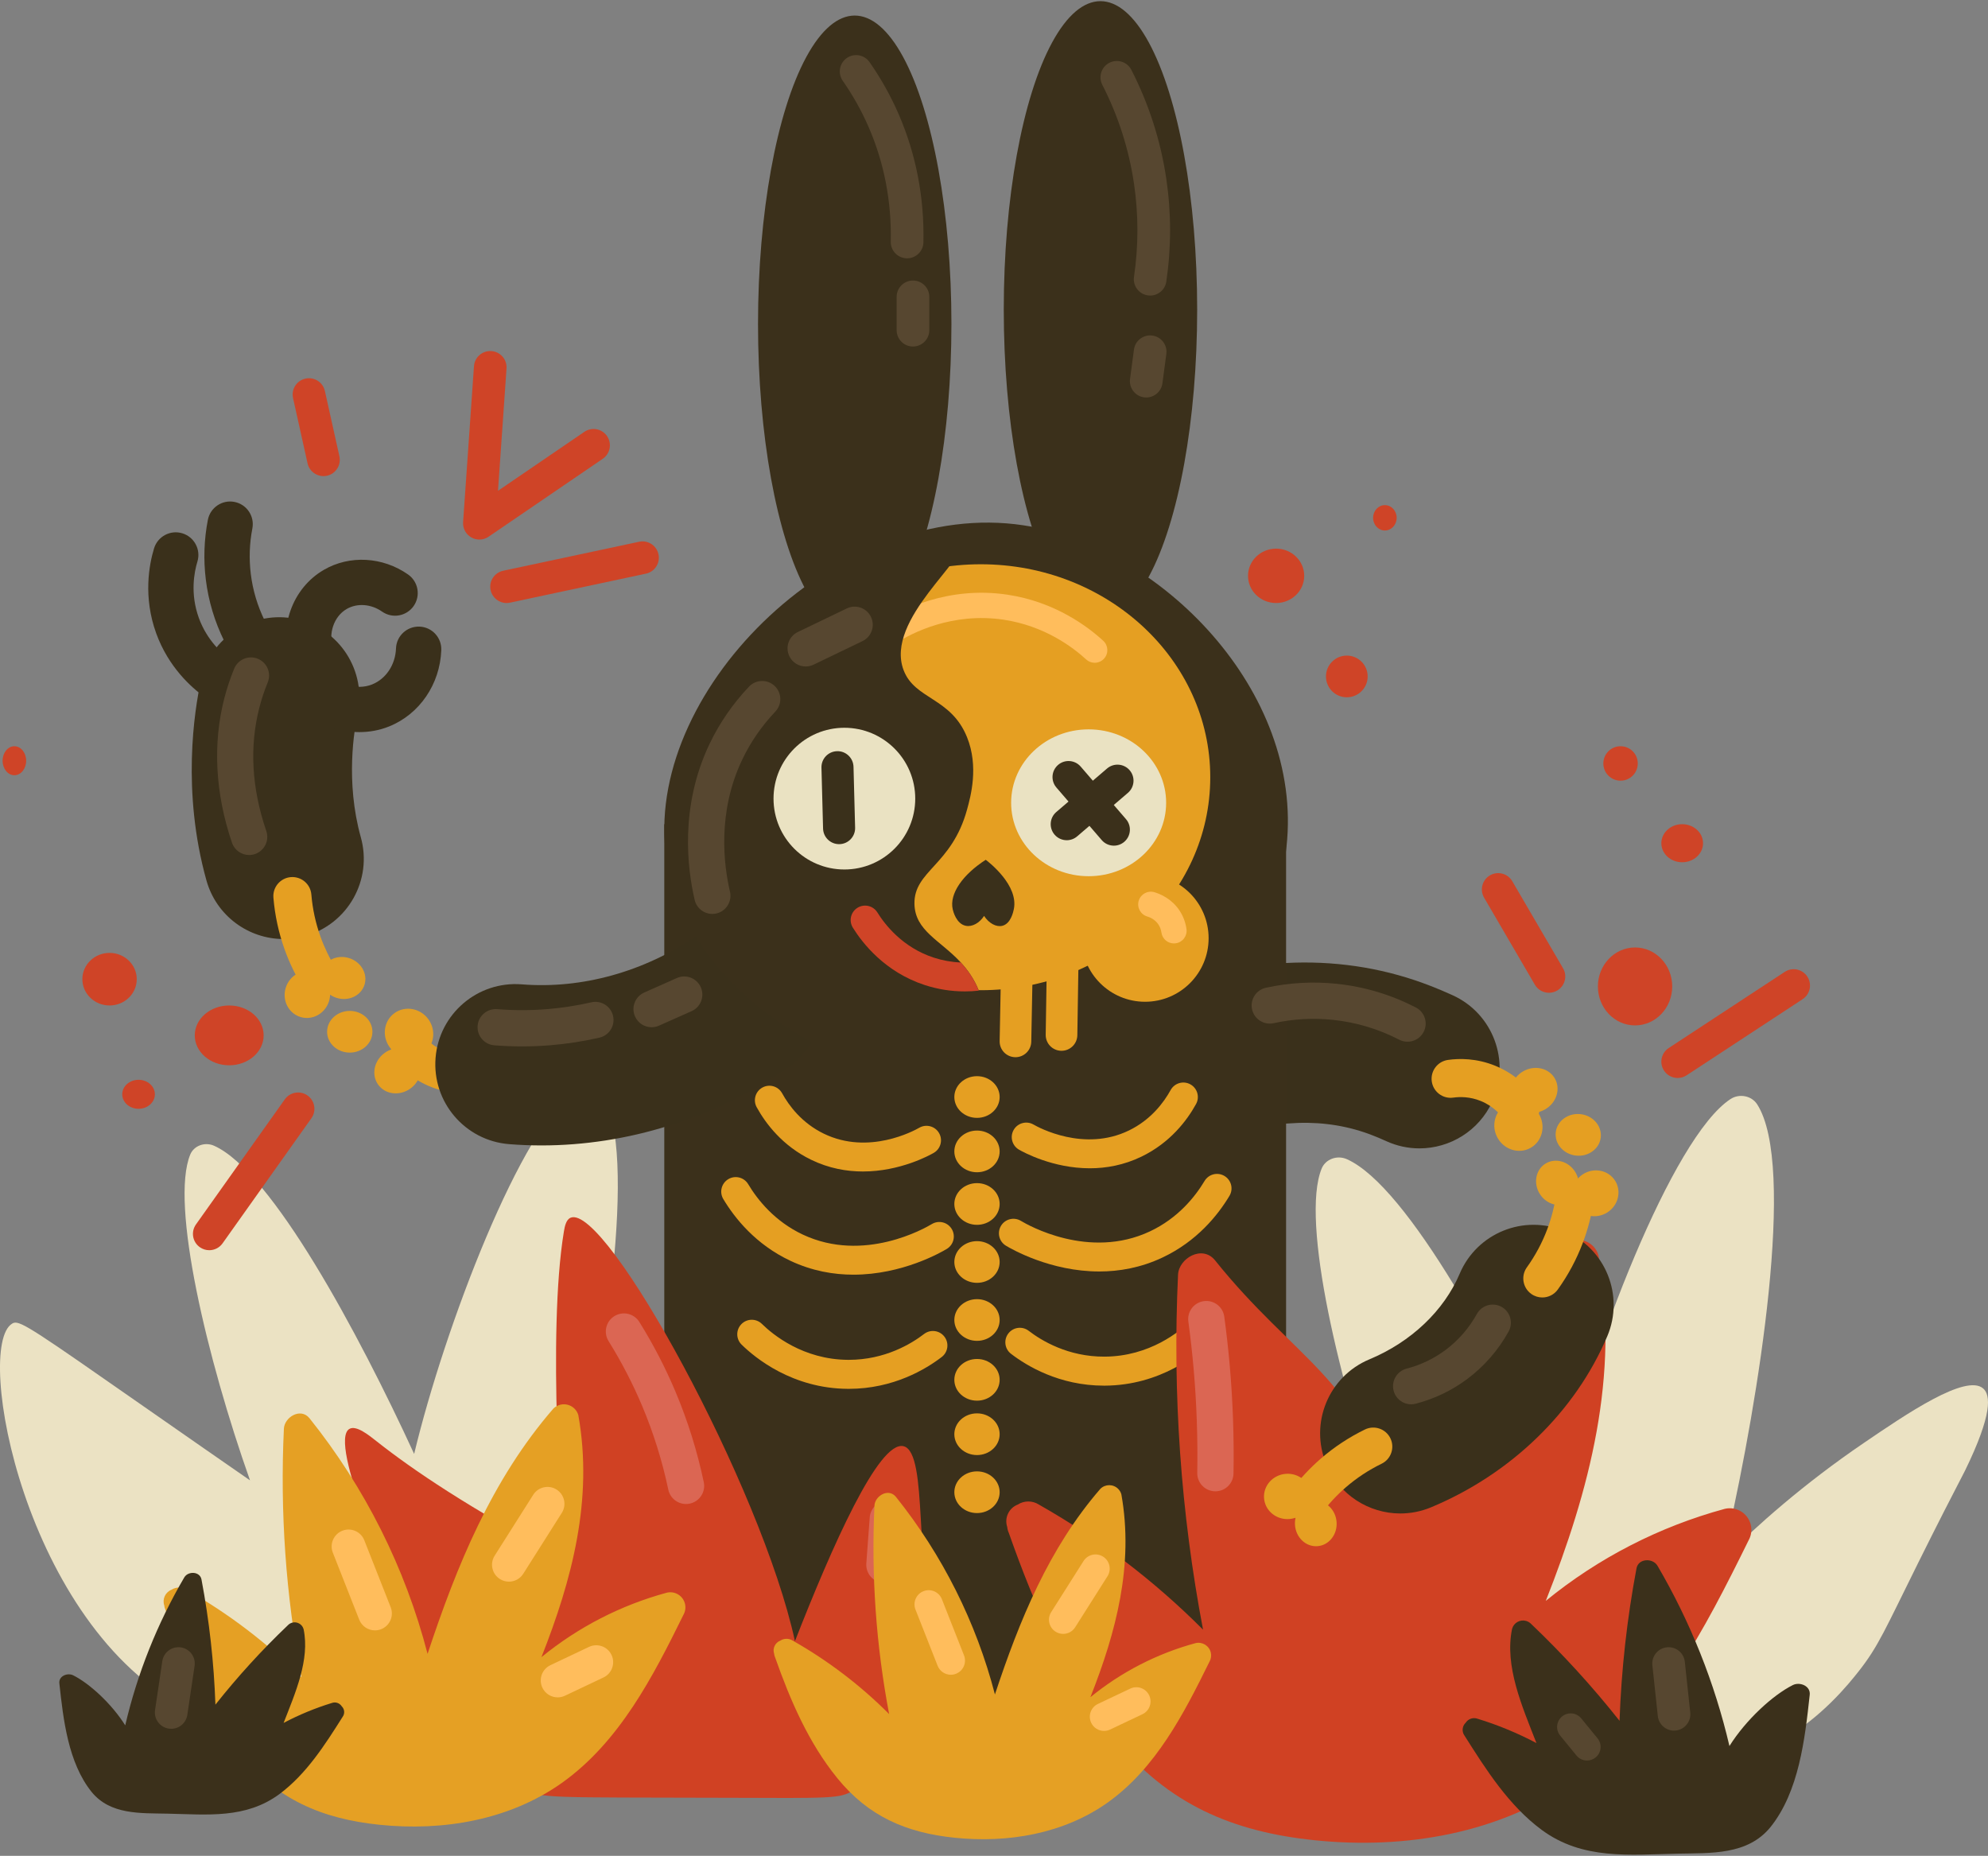 <?xml version="1.0" encoding="iso-8859-1"?>
<!-- Generator: Adobe Illustrator 23.0.6, SVG Export Plug-In . SVG Version: 6.00 Build 0)  -->
<svg version="1.1" id="&#x421;&#x43B;&#x43E;&#x439;_1"
	 xmlns="http://www.w3.org/2000/svg" xmlns:xlink="http://www.w3.org/1999/xlink" x="0px" y="0px" viewBox="0 0 856.973 800"
	 style="enable-background:new 0 0 856.973 800;" xml:space="preserve">
<rect x="0" y="0" width="856.973" height="800" fill="#808080" stroke="none"/>
<g>
	<path style="fill:#EBE2C3;" d="M351.614,587.357c-7.016-6.203-31.466,10.459-48.801,22.273
		c-24.383,16.617-43.472,33.552-57.722,47.746c0.82-3.329,1.633-6.781,2.442-10.364c12.405-54.974,28.001-150.558,11.939-175.482
		c-2.266-3.516-7.271-4.485-10.856-2.133c-23.733,15.564-56.915,102.399-70.089,157.354
		c-24.01-52.177-61.373-121.774-86.251-132.853c-3.982-1.773-8.707-0.009-10.27,3.8c-8.722,21.261,7.334,88.335,25.765,140.438
		c-12.577-8.703-27.508-19.091-45.318-31.513C16.344,574.46,9.044,569.326,5.939,570.243c-0.422,0.125-0.597,0.277-0.71,0.344
		c-16.462,9.8,5.192,130.342,75.675,166.187c6.356,3.232,3.125,0.699,124.774,5.453c17.961,0.702,40.736,1.644,63.535-11.344
		c16.617-9.467,27.535-23.079,31.647-28.297c8.037-10.196,10.739-16.989,24.225-44.156c7.715-15.542,14.33-28.426,19.114-37.632
		C355.46,597.715,354.606,590.002,351.614,587.357z"/>
	<path style="fill:#EBE2C3;" d="M854.923,598.554c-7.422-6.561-33.284,11.064-51.62,23.559
		c-25.792,17.576-45.983,35.49-61.056,50.504c0.867-3.521,1.728-7.172,2.583-10.962c13.121-58.15,29.619-159.255,12.629-185.619
		c-2.397-3.72-7.69-4.744-11.484-2.257c-25.104,16.463-60.203,108.314-74.137,166.443c-25.397-55.19-64.919-128.808-91.234-140.527
		c-4.212-1.876-9.21-0.01-10.863,4.019c-9.226,22.489,7.757,93.438,27.253,148.55c-13.303-9.206-29.097-20.193-47.935-33.334
		c-48.772-34.02-56.494-39.45-59.778-38.48c-0.447,0.132-0.632,0.293-0.751,0.364c-17.413,10.366,5.492,137.872,80.047,175.787
		c6.723,3.419,3.306,0.739,131.981,5.768c18.998,0.742,43.089,1.739,67.205-11.999c17.577-10.013,29.125-24.412,33.476-29.931
		c8.501-10.785,11.36-17.97,25.625-46.707c8.161-16.44,15.157-30.068,20.218-39.806
		C858.991,609.511,858.087,601.351,854.923,598.554z"/>
	<path style="fill:#3A301B;" d="M122.244,404.788c-15.116,0-28.996-9.998-33.259-25.271c-10.705-38.356-5.232-73.068-2.382-86.212
		c4.044-18.649,22.434-30.49,41.087-26.444c18.647,4.043,30.487,22.438,26.444,41.087c-1.372,6.33-5.328,28.86,1.408,52.992
		c5.13,18.379-5.611,37.437-23.99,42.566C128.445,404.374,125.318,404.788,122.244,404.788z"/>
	<path style="fill:#3A301B;" d="M611.878,495.035c-4.803,0-9.682-1.006-14.335-3.133c-4.467-2.04-7.899-3.268-9.548-3.819
		c-10.198-3.406-21.122-4.684-32.468-3.796c-19.026,1.5-35.65-12.729-37.138-31.752c-1.487-19.023,12.729-35.651,31.752-37.138
		c20.621-1.614,40.721,0.792,59.744,7.145c3.603,1.203,9.366,3.309,16.37,6.508c17.356,7.928,24.998,28.426,17.07,45.782
		C637.522,487.534,624.986,495.034,611.878,495.035z"/>
	<path style="fill:#E59F22;" d="M137.881,430.091c-2.733,0-5.405-1.365-6.962-3.852c-3.353-5.354-6.129-11.079-8.25-17.016
		c-2.561-7.166-4.179-14.656-4.809-22.264c-0.374-4.516,2.983-8.481,7.499-8.856c4.538-0.358,8.481,2.984,8.856,7.5
		c0.513,6.186,1.829,12.275,3.91,18.098c1.723,4.824,3.979,9.477,6.704,13.828c2.405,3.841,1.241,8.904-2.599,11.309
		C140.874,429.686,139.368,430.091,137.881,430.091z"/>
	
		<ellipse transform="matrix(0.297 -0.955 0.955 0.297 -316.33 427.829)" style="fill:#E59F22;" cx="132.45" cy="428.79" rx="10.159" ry="9.768"/>
	
		<ellipse transform="matrix(0.297 -0.955 0.955 0.297 -298.79 437.451)" style="fill:#E59F22;" cx="147.756" cy="421.686" rx="8.987" ry="9.768"/>
	<path style="fill:#E59F22;" d="M200.272,471.316c-3.227,0-6.812-0.396-10.61-1.467c-9.322-2.626-15.484-8.008-19.012-12.06
		c-2.975-3.418-2.616-8.601,0.801-11.577c3.419-2.973,8.601-2.617,11.577,0.801c1.688,1.938,5.371,5.43,11.085,7.04
		c4.932,1.391,9.259,0.823,12.02,0.103c4.381-1.145,8.866,1.484,10.01,5.868c1.144,4.385-1.484,8.866-5.868,10.01
		C207.668,470.716,204.242,471.316,200.272,471.316z"/>
	
		<ellipse transform="matrix(0.808 -0.589 0.589 0.808 -228.537 189.438)" style="fill:#E59F22;" cx="176.4" cy="445.379" rx="10.3" ry="10.712"/>
	
		<ellipse transform="matrix(0.808 -0.589 0.589 0.808 -238.999 189.626)" style="fill:#E59F22;" cx="171.456" cy="461.526" rx="10.3" ry="9.476"/>
	<ellipse style="fill:#E59F22;" cx="150.771" cy="444.762" rx="9.768" ry="8.987"/>
	
		<ellipse transform="matrix(0.845 -0.535 0.535 0.845 -168.605 447.414)" style="fill:#E59F22;" cx="687.517" cy="514.563" rx="10.159" ry="9.768"/>
	
		<ellipse transform="matrix(0.845 -0.535 0.535 0.845 -168.716 438.02)" style="fill:#E59F22;" cx="671.256" cy="510.057" rx="8.987" ry="9.768"/>
	<path style="fill:#E59F22;" d="M655.376,486.468c-2.614,0-5.183-1.246-6.774-3.564c-1.453-2.119-4.713-6.011-10.203-8.266
		c-4.744-1.948-9.104-1.88-11.926-1.483c-4.491,0.641-8.639-2.489-9.273-6.976c-0.635-4.487,2.489-8.639,6.976-9.273
		c4.834-0.684,12.308-0.795,20.458,2.55c8.958,3.68,14.462,9.733,17.502,14.164c2.564,3.737,1.612,8.845-2.125,11.408
		C658.591,486.001,656.975,486.468,655.376,486.468z"/>
	
		<ellipse transform="matrix(0.87 -0.492 0.492 0.87 -154.062 385.547)" style="fill:#E59F22;" cx="654.999" cy="485.287" rx="10.3" ry="10.712"/>
	
		<ellipse transform="matrix(0.87 -0.492 0.492 0.87 -145.564 386.872)" style="fill:#E59F22;" cx="661.764" cy="469.815" rx="10.3" ry="9.476"/>
	
		<ellipse transform="matrix(0.115 -0.993 0.993 0.115 116.678 1108.619)" style="fill:#E59F22;" cx="680.388" cy="488.841" rx="8.987" ry="9.768"/>
	<rect x="286.355" y="355.285" style="fill:#3B301B;" width="268.042" height="392.295"/>
	<path style="fill:#3A301B;" d="M233.406,493.763c-4.656,0-9.311-0.184-13.952-0.555c-19.022-1.518-33.21-18.169-31.691-37.19
		c1.517-19.022,18.191-33.217,37.19-31.691c25.863,2.066,52.682-5.389,75.514-20.987c15.757-10.764,37.254-6.718,48.019,9.038
		c10.763,15.755,6.717,37.254-9.038,48.018C307.622,482.139,270.441,493.763,233.406,493.763z"/>
	<path style="fill:#E59F22;" d="M371.981,504.994c-7.001,0-14.643-1.327-22.314-5.05c-12.407-6.023-19.613-15.639-23.475-22.646
		c-1.667-3.023-0.566-6.826,2.458-8.492c3.021-1.665,6.825-0.567,8.492,2.458c2.987,5.419,8.531,12.843,17.985,17.431
		c19.379,9.409,38.963-1.302,41.132-2.554c2.99-1.725,6.815-0.702,8.539,2.289c1.727,2.991,0.702,6.814-2.289,8.539
		C400.594,498.077,387.962,504.994,371.981,504.994z"/>
	<path style="fill:#E59F22;" d="M367.901,549.479c-8.56,0-17.829-1.591-27.145-5.969c-14.974-7.035-24.016-18.366-28.964-26.632
		c-1.773-2.962-0.81-6.802,2.153-8.575c2.963-1.774,6.803-0.81,8.575,2.153c4.054,6.774,11.432,16.043,23.552,21.738
		c26.312,12.365,52.687-2.763,55.607-4.529c2.954-1.786,6.798-0.837,8.584,2.116c1.786,2.954,0.839,6.798-2.116,8.584
		C405.655,539.872,388.928,549.479,367.901,549.479z"/>
	<path style="fill:#E59F22;" d="M365.885,598.694c-0.132,0-0.263,0-0.396-0.001c-23.957-0.145-40.011-13.382-45.801-19.065
		c-2.464-2.419-2.501-6.377-0.082-8.841c2.42-2.463,6.378-2.5,8.841-0.082c4.703,4.617,17.735,15.368,37.119,15.484
		c0.106,0.001,0.213,0.001,0.319,0.001c15.617,0,27.026-6.969,32.456-11.144c2.738-2.103,6.663-1.591,8.767,1.147
		c2.104,2.737,1.591,6.663-1.147,8.767C399.268,590.105,385.196,598.694,365.885,598.694z"/>
	<path style="fill:#E59F22;" d="M469.798,503.613c-15.984,0-28.614-6.917-30.532-8.024c-2.991-1.726-4.015-5.549-2.289-8.54
		c1.726-2.991,5.55-4.014,8.54-2.289c2.168,1.251,21.754,11.961,41.132,2.554c9.457-4.591,15-12.013,17.984-17.431
		c1.667-3.025,5.47-4.125,8.492-2.46c3.024,1.666,4.125,5.468,2.46,8.492c-3.859,7.006-11.064,16.622-23.476,22.648
		C484.441,502.286,476.797,503.613,469.798,503.613z"/>
	<path style="fill:#E59F22;" d="M473.878,548.099c-21.029,0-37.755-9.605-40.249-11.112c-2.954-1.786-3.902-5.629-2.116-8.584
		c1.786-2.954,5.627-3.902,8.584-2.116c2.921,1.765,29.295,16.891,55.607,4.529c12.121-5.696,19.498-14.965,23.552-21.738
		c1.773-2.962,5.611-3.926,8.575-2.153c2.962,1.773,3.926,5.612,2.153,8.575c-4.947,8.265-13.988,19.595-28.963,26.632
		C491.709,546.507,482.436,548.099,473.878,548.099z"/>
	<path style="fill:#E59F22;" d="M475.895,597.315c-19.317,0-33.387-8.591-40.078-13.735c-2.738-2.105-3.25-6.03-1.146-8.766
		c2.105-2.738,6.029-3.25,8.766-1.146c5.466,4.202,16.983,11.243,32.775,11.142c19.383-0.117,32.415-10.868,37.118-15.485
		c2.463-2.419,6.421-2.382,8.841,0.082c2.419,2.464,2.382,6.422-0.082,8.841c-5.79,5.684-21.845,18.92-45.801,19.066
		C476.157,597.315,476.026,597.315,475.895,597.315z"/>
	<ellipse style="fill:#3B301B;" cx="368.448" cy="139.65" rx="41.687" ry="132.947"/>
	<ellipse style="fill:#3B301B;" cx="474.382" cy="133.447" rx="41.687" ry="132.947"/>
	<path style="fill:#574730;" d="M495.809,127.405c-0.342,0-0.689-0.025-1.037-0.076c-3.848-0.568-6.506-4.147-5.938-7.994
		c1.97-13.347,1.97-26.869,0-40.189c-2.197-14.861-6.796-29.194-13.666-42.602c-1.773-3.461-0.405-7.704,3.056-9.478
		c3.462-1.773,7.703-0.406,9.478,3.056c7.571,14.779,12.639,30.58,15.063,46.964c2.172,14.686,2.172,29.593,0,44.306
		C502.249,124.889,499.242,127.405,495.809,127.405z"/>
	<path style="fill:#574730;" d="M494.119,171.343c-0.31,0-0.624-0.02-0.939-0.062c-3.855-0.514-6.563-4.055-6.051-7.91l1.689-12.674
		c0.515-3.854,4.062-6.559,7.91-6.05c3.855,0.514,6.563,4.055,6.051,7.91l-1.689,12.674
		C500.619,168.77,497.595,171.343,494.119,171.343z"/>
	<path style="fill:#574730;" d="M391.028,111.35c-0.049,0-0.098-0.001-0.148-0.002c-3.888-0.08-6.975-3.297-6.895-7.185
		c0.36-17.397-2.856-34.029-9.557-49.434c-3.022-6.947-6.771-13.642-11.144-19.899c-2.228-3.187-1.45-7.578,1.738-9.805
		c3.188-2.229,7.578-1.451,9.806,1.738c4.91,7.024,9.12,14.543,12.516,22.349c7.516,17.28,11.124,35.9,10.722,55.342
		C397.986,108.292,394.849,111.35,391.028,111.35z"/>
	<path style="fill:#574730;" d="M393.559,149.373c-3.889,0-7.041-3.153-7.041-7.042v-14.364c0-3.889,3.153-7.042,7.041-7.042
		s7.041,3.153,7.041,7.042v14.364C400.601,146.22,397.448,149.373,393.559,149.373z"/>
	<path style="fill:#3B301B;" d="M554.585,364.889c-7.267,66.698-78.913,102.997-135.287,102.927c-2.344,0-4.665-0.063-6.947-0.195
		c-15.372-0.875-31.595-4.736-47.107-11.136c-39.292-16.2-73.966-48.654-78.404-89.853
		c-7.643-70.957,76.099-152.096,154.409-140.171C499.999,235.416,561.915,297.683,554.585,364.889z"/>
	<ellipse style="fill:#E59F22;" cx="422.79" cy="335.046" rx="98.922" ry="91.806"/>
	<circle style="fill:#E59F22;" cx="493.602" cy="404.433" r="27.399"/>
	<ellipse style="fill:#EAE2C2;" cx="357.317" cy="410.127" rx="26.332" ry="24.553"/>
	<path style="fill:#E59F22;" d="M457.594,452.968c3.716,0,6.757-2.983,6.816-6.711l0.712-45.547
		c0.059-3.765-2.946-6.865-6.711-6.924c-3.74-0.048-6.865,2.946-6.924,6.711l-0.712,45.546c-0.059,3.765,2.946,6.865,6.711,6.924
		C457.522,452.968,457.558,452.968,457.594,452.968z"/>
	<path style="fill:#E59F22;" d="M437.739,455.731c3.705,0,6.743-2.967,6.814-6.687l0.711-37.007
		c0.073-3.765-2.921-6.876-6.686-6.948c-0.045-0.001-0.089-0.001-0.134-0.001c-3.705,0-6.743,2.967-6.814,6.687l-0.711,37.007
		c-0.073,3.765,2.921,6.875,6.686,6.948C437.649,455.731,437.694,455.731,437.739,455.731z"/>
	<path style="fill:#EAE2C2;" d="M390.058,458.578c3.651,0,6.675-2.891,6.809-6.57l1.424-39.142c0.137-3.763-2.803-6.925-6.566-7.061
		c-3.779-0.142-6.924,2.803-7.061,6.566l-1.424,39.142c-0.137,3.763,2.803,6.925,6.566,7.062
		C389.89,458.576,389.974,458.578,390.058,458.578z"/>
	<path style="fill:#3A301B;" d="M410.692,391.979c0.176,0.779,1.534,6.335,5.693,7.117c2.734,0.514,5.824-1.195,7.828-4.27
		c2.067,3.18,5.215,4.892,7.828,4.27c3.671-0.873,4.743-5.981,4.982-7.117c2.161-10.296-10.615-20.225-12.098-21.35
		C415.054,376.985,409.169,385.236,410.692,391.979z"/>
	<ellipse style="fill:#EAE2C2;" cx="469.283" cy="346.057" rx="33.409" ry="31.65"/>
	<ellipse style="fill:#D04123;" cx="377.477" cy="346.057" rx="33.409" ry="31.65"/>
	<ellipse style="fill:#3A301B;" cx="376.831" cy="347.149" rx="21.947" ry="20.972"/>
	<path style="fill:#FFBD5C;" d="M471.894,285.702c1.471,0,2.939-0.592,4.014-1.76c2.04-2.216,1.898-5.667-0.319-7.707
		c-6.636-6.11-20.83-16.818-41.316-19.885c-25.838-3.869-46.05,6.724-53.539,11.459c-2.546,1.61-3.306,4.979-1.697,7.525
		c1.609,2.546,4.979,3.308,7.525,1.696c6.458-4.082,23.879-13.217,46.095-9.891c17.606,2.636,29.826,11.859,35.543,17.122
		C469.25,285.225,470.574,285.702,471.894,285.702z"/>
	<path style="fill:#FFFFFF;" d="M348.775,408.11c2.139,0,4.168-1.265,5.039-3.364c0.314-0.755,1.074-2.155,2.636-3.042
		c2.416-1.37,5.083-0.45,5.38-0.34c2.828,1.046,5.963-0.399,7.008-3.224s-0.4-5.963-3.225-7.008
		c-1.794-0.664-8.149-2.547-14.547,1.084c-4.395,2.493-6.477,6.299-7.327,8.345c-1.156,2.782,0.162,5.974,2.944,7.13
		C347.369,407.976,348.078,408.11,348.775,408.11z"/>
	<path style="fill:#FFBD5C;" d="M506.05,406.686c0.252,0,0.506-0.017,0.762-0.053c2.984-0.418,5.064-3.174,4.646-6.158
		c-0.404-2.887-1.41-5.561-2.988-7.948c-3.367-5.09-8.229-7.142-10.827-7.913c-2.884-0.858-5.923,0.791-6.78,3.679
		c-0.856,2.888,0.791,5.924,3.679,6.78c1.176,0.349,3.368,1.264,4.829,3.473c0.675,1.02,1.107,2.177,1.283,3.44
		C501.036,404.714,503.372,406.686,506.05,406.686z"/>
	<path style="fill:#3B301B;" d="M419.297,467.816c-2.344,0-4.665-0.063-6.947-0.195c-15.372-0.875-31.595-4.736-47.107-11.136
		c-0.234-1.688-0.719-3.384-1.524-5.08c-6.134-12.965-22.506-8.088-38.292-21.1c-19.998-16.481-20.685-46.513-21.1-64.862
		c-0.313-13.707,1.281-40.519,17.192-67.987c29.055-50.162,87.008-69.996,92.213-63.299c4.626,5.955-32.517,32.775-24.225,54.703
		c4.822,12.746,20.404,11.714,27.351,28.914c5.111,12.66,1.602,25.437,0,31.259c-6.604,24.03-22.959,26.335-22.662,40.636
		c0.242,11.613,11.136,15.637,19.974,25.226c2.993,3.243,5.752,7.119,7.776,12.144c0.422,1.039,0.813,2.126,1.165,3.266
		C426.869,442.449,425.338,456.484,419.297,467.816z"/>
	<circle style="fill:#EAE2C2;" cx="363.99" cy="344.266" r="30.545"/>
	<path style="fill:#3A301B;" d="M361.706,363.892c-3.732,0-6.806-2.975-6.904-6.728l-0.691-26.258
		c-0.1-3.815,2.911-6.989,6.725-7.089c3.803-0.123,6.99,2.91,7.09,6.726l0.691,26.258c0.1,3.815-2.911,6.989-6.725,7.089
		C361.83,363.891,361.768,363.892,361.706,363.892z"/>
	<path style="fill:#CF4427;" d="M421.946,427.039c-2.031,0.227-4.048,0.328-6.056,0.328c-5.892,0-11.675-0.922-17.262-2.743
		c-17.059-5.58-26.734-17.896-30.993-24.741c-1.805-2.923-0.914-6.752,2.009-8.565c2.914-1.813,6.752-0.914,8.565,2
		c3.353,5.408,10.979,15.129,24.288,19.482c3.782,1.235,7.689,1.938,11.675,2.094C417.164,418.138,419.922,422.014,421.946,427.039z
		"/>
	<ellipse style="fill:#E59F22;" cx="421.157" cy="472.895" rx="9.768" ry="8.987"/>
	<ellipse style="fill:#E59F22;" cx="421.157" cy="496.339" rx="9.768" ry="8.987"/>
	<ellipse style="fill:#E59F22;" cx="421.157" cy="519.002" rx="9.768" ry="8.987"/>
	<ellipse style="fill:#E59F22;" cx="421.157" cy="544.008" rx="9.768" ry="8.987"/>
	<ellipse style="fill:#E59F22;" cx="421.157" cy="569.015" rx="9.768" ry="8.987"/>
	<ellipse style="fill:#E59F22;" cx="421.157" cy="594.804" rx="9.768" ry="8.987"/>
	<ellipse style="fill:#E59F22;" cx="421.157" cy="618.248" rx="9.768" ry="8.987"/>
	<ellipse style="fill:#E59F22;" cx="421.157" cy="643.254" rx="9.768" ry="8.987"/>
	<path style="fill:#3A301B;" d="M154.942,315.59c-7.319,0-14.044-2.213-18.84-4.994c-4.666-2.706-6.256-8.683-3.55-13.35
		c2.706-4.668,8.683-6.258,13.351-3.55c0.746,0.433,7.499,4.149,14.517,1.338c5.984-2.4,10.021-8.494,10.284-15.525
		c0.202-5.391,4.726-9.58,10.127-9.396c5.391,0.202,9.598,4.736,9.396,10.127c-0.552,14.734-9.398,27.658-22.537,32.926
		C163.414,314.881,159.082,315.59,154.942,315.59z"/>
	<path style="fill:#3A301B;" d="M134.359,292.77c-4.082,0-7.887-2.577-9.259-6.66c-5.217-15.53,0.886-32.551,14.511-40.47
		c11.099-6.45,25.348-5.662,36.3,2.007c4.419,3.095,5.492,9.186,2.398,13.605c-3.095,4.418-9.186,5.491-13.605,2.398
		c-4.738-3.319-10.734-3.758-15.276-1.119c-5.552,3.227-8.049,10.69-5.808,17.359c1.718,5.114-1.035,10.652-6.149,12.37
		C136.439,292.606,135.39,292.77,134.359,292.77z"/>
	<path style="fill:#3A301B;" d="M105.453,281.829c-3.594,0-7.053-1.992-8.759-5.431c-4.154-8.377-6.837-17.324-7.977-26.592
		c-1.053-8.565-0.755-17.214,0.885-25.706c1.024-5.297,6.154-8.761,11.444-7.739c5.297,1.023,8.762,6.146,7.739,11.443
		c-1.252,6.484-1.481,13.084-0.678,19.618c0.87,7.072,2.918,13.901,6.09,20.296c2.396,4.833,0.421,10.694-4.412,13.091
		C108.39,281.502,106.91,281.829,105.453,281.829z"/>
	<path style="fill:#3A301B;" d="M93.716,302.146c-1.973,0-3.966-0.596-5.691-1.835c-5.443-3.91-15.368-12.652-20.675-27.261
		c-5.725-15.764-3.05-29.731-0.946-36.653c1.569-5.162,7.023-8.076,12.188-6.505c5.162,1.569,8.074,7.025,6.505,12.187
		c-1.397,4.595-3.175,13.863,0.617,24.301c3.513,9.671,10.098,15.469,13.71,18.064c4.381,3.147,5.382,9.251,2.235,13.633
		C99.749,300.733,96.755,302.146,93.716,302.146z"/>
	<path style="fill:#D04123;" d="M434.184,658.232c-1.301-3.909,0.691-8.15,4.536-9.656c2.774-1.776,6.333-1.776,9.106,0
		c25.939,14.686,49.749,32.828,70.772,53.925c-9.58-50.406-13.197-101.758-10.778-153.004c0.341-7.106,10.398-12.942,15.889-6.278
		c34.205,42.723,62.501,51.287,76.232,104.208c17.94-54.197,35.779-66.513,73.74-110.306c3.635-3.573,9.487-3.533,13.071,0.091
		c1.092,1.104,1.887,2.464,2.311,3.955c9.243,51.885-3.888,101.254-22.716,148.924c22.642-18.491,48.943-32.012,77.184-39.679
		c5.007-1.169,10.017,1.93,11.189,6.921c0.533,2.267,0.191,4.651-0.957,6.68c-18.691,37.945-39.325,78.202-74.797,103.465
		c-32.367,22.951-73.227,29.819-112.177,25.807c-35.539-3.638-63.336-15.606-86.154-43.657
		c-21.214-26.045-34.687-57.427-45.771-88.844C434.497,659.976,434.266,659.114,434.184,658.232z"/>
	<g>
		<path style="fill:#3A301B;" d="M603.644,652.416c-13.525,0-26.364-7.99-31.899-21.251c-7.35-17.61,0.967-37.843,18.576-45.192
			c17.962-7.497,32.146-20.954,38.914-36.919c7.448-17.569,27.729-25.774,45.294-18.327c17.569,7.447,25.773,27.726,18.327,45.294
			c-13.758,32.455-41.429,59.326-75.919,73.72C612.588,651.556,608.079,652.416,603.644,652.416z"/>
		<path style="fill:#E59F22;" d="M664.852,559.303c-1.656,0-3.327-0.5-4.775-1.539c-3.683-2.641-4.527-7.767-1.885-11.449
			c3.615-5.042,6.559-10.531,8.748-16.317c1.812-4.792,3.109-9.797,3.853-14.878c0.657-4.483,4.818-7.587,9.308-6.929
			c4.483,0.657,7.586,4.824,6.929,9.308c-0.915,6.25-2.511,12.409-4.742,18.306c-2.694,7.121-6.315,13.874-10.763,20.074
			C669.925,558.113,667.407,559.303,664.852,559.303z"/>
		<path style="fill:#E59F22;" d="M563.074,655.724c-1.706,0-3.427-0.53-4.899-1.628c-3.633-2.709-4.381-7.851-1.672-11.484
			c3.778-5.064,8.109-9.724,12.874-13.851c5.755-4.984,12.151-9.205,19.011-12.546c4.076-1.983,8.985-0.29,10.97,3.785
			c1.983,4.074,0.29,8.986-3.785,10.97c-5.577,2.716-10.776,6.146-15.453,10.196c-3.871,3.353-7.391,7.14-10.461,11.257
			C568.047,654.583,565.576,655.724,563.074,655.724z"/>
		
			<ellipse transform="matrix(0.998 -0.069 0.069 0.998 -43.04 39.671)" style="fill:#E59F22;" cx="554.679" cy="644.964" rx="10.159" ry="9.768"/>
		
			<ellipse transform="matrix(0.998 -0.069 0.069 0.998 -43.815 40.535)" style="fill:#E59F22;" cx="566.843" cy="656.659" rx="8.987" ry="9.768"/>
	</g>
	<path style="fill:#D04123;" d="M225.066,771.079c8.595,4.351,11.883,3.639,87.707,3.895c46.128,0.155,49.114,0.433,55.211-3.2
		c34.619-20.628,30.85-84.721,28.929-117.391c-0.912-15.519-1.855-29.628-7.431-30.966c-10.645-2.553-30.823,43.191-46.804,84.042
		c-14.339-66.302-81.632-189.14-96.751-182.513c-1.873,0.821-2.471,3.628-2.85,5.926c-7.268,44.092-0.699,129.888,0.182,141.034
		c-41.024-21.782-65.473-38.395-80.998-50.673c-3.173-2.509-8.707-7.001-11.655-5.267c-9.431,5.547,19.171,69.012,21.222,73.524
		C193.331,736.8,204.083,760.456,225.066,771.079z"/>
	<path style="fill:#DB6653;" d="M295.724,648.336c-3.617,0-6.864-2.526-7.639-6.207c-2.598-12.344-6.392-24.486-11.277-36.087
		c-4.061-9.641-8.929-19.036-14.471-27.921c-2.284-3.662-1.167-8.482,2.495-10.766c3.663-2.284,8.481-1.168,10.766,2.495
		c5.979,9.587,11.232,19.722,15.613,30.126c5.272,12.518,9.366,25.618,12.168,38.935c0.889,4.224-1.814,8.367-6.038,9.256
		C296.8,648.28,296.258,648.336,295.724,648.336z"/>
	<path style="fill:#DB6653;" d="M381.25,682.333c-0.194,0-0.389-0.006-0.586-0.021c-4.304-0.319-7.535-4.066-7.216-8.371
		l1.468-19.813c0.319-4.304,4.07-7.538,8.371-7.216c4.304,0.319,7.535,4.066,7.216,8.371l-1.468,19.813
		C388.731,679.203,385.303,682.333,381.25,682.333z"/>
	<g>
		<path style="fill:#E5A024;" d="M70.804,692.031c-0.911-2.738,0.484-5.708,3.177-6.763c1.943-1.244,4.435-1.244,6.378,0
			c18.166,10.285,34.841,22.991,49.565,37.766c-6.709-35.301-9.243-71.265-7.548-107.155c0.239-4.977,7.166-9.215,11.012-4.548
			c23.956,29.921,41.309,64.544,50.926,101.607c12.564-37.957,27.637-75.056,54.223-105.726c2.546-2.503,6.644-2.474,9.154,0.064
			c0.765,0.773,1.321,1.726,1.618,2.77c6.473,36.337-2.723,70.913-15.908,104.298c15.857-12.95,34.277-22.42,54.055-27.789
			c3.507-0.819,7.015,1.351,7.836,4.847c0.373,1.588,0.134,3.258-0.67,4.678c-13.09,26.575-27.541,54.768-52.383,72.461
			c-22.668,16.073-51.285,20.883-78.563,18.074c-24.89-2.548-44.357-10.93-60.338-30.575c-14.857-18.24-24.293-40.219-32.056-62.221
			C71.023,693.253,70.862,692.649,70.804,692.031z"/>
		<path style="fill:#FFBD5C;" d="M161.635,702.812c-2.908,0-5.656-1.752-6.786-4.622l-11.377-28.88
			c-1.475-3.747,0.365-7.982,4.113-9.458c3.747-1.473,7.981,0.365,9.458,4.113l11.375,28.88c1.476,3.747-0.364,7.981-4.112,9.457
			C163.429,702.648,162.524,702.812,161.635,702.812z"/>
		<path style="fill:#FFBD5C;" d="M219.385,681.808c-1.334,0-2.684-0.366-3.894-1.133c-3.403-2.155-4.414-6.66-2.259-10.062
			l16.628-26.255c2.155-3.402,6.659-4.414,10.063-2.258c3.402,2.156,4.413,6.661,2.258,10.063l-16.628,26.253
			C224.165,680.608,221.801,681.808,219.385,681.808z"/>
		<path style="fill:#FFBD5C;" d="M240.4,731.692c-2.73,0-5.348-1.541-6.595-4.173c-1.724-3.64-0.171-7.989,3.469-9.712l16.628-7.877
			c3.639-1.722,7.988-0.171,9.712,3.469c1.724,3.64,0.171,7.989-3.469,9.712l-16.628,7.877
			C242.509,731.465,241.446,731.692,240.4,731.692z"/>
	</g>
	<g>
		<path style="fill:#E5A024;" d="M333.709,712.897c-0.764-2.295,0.406-4.786,2.664-5.671c1.629-1.043,3.719-1.043,5.348,0
			c15.232,8.624,29.215,19.278,41.56,31.667c-5.626-29.601-7.75-59.757-6.329-89.851c0.2-4.173,6.009-7.727,9.233-3.814
			c20.087,25.089,34.638,54.121,42.702,85.198c10.535-31.827,23.174-62.935,45.466-88.653c2.134-2.098,5.571-2.074,7.676,0.053
			c0.641,0.648,1.108,1.447,1.357,2.323c5.428,30.469-2.283,59.461-13.339,87.455c13.296-10.859,28.741-18.799,45.326-23.301
			c2.94-0.687,5.882,1.133,6.571,4.064c0.313,1.331,0.112,2.732-0.562,3.923c-10.976,22.283-23.094,45.924-43.924,60.759
			c-19.008,13.478-43.003,17.511-65.876,15.155c-20.87-2.136-37.194-9.165-50.594-25.637c-12.458-15.295-20.37-33.724-26.879-52.173
			C333.893,713.922,333.757,713.416,333.709,712.897z"/>
		<path style="fill:#FFBD5C;" d="M409.873,721.938c-2.439,0-4.743-1.468-5.691-3.875l-9.54-24.216
			c-1.239-3.142,0.306-6.693,3.448-7.93c3.145-1.243,6.693,0.305,7.93,3.448l9.54,24.216c1.239,3.142-0.306,6.693-3.448,7.93
			C411.376,721.801,410.618,721.938,409.873,721.938z"/>
		<path style="fill:#FFBD5C;" d="M458.297,704.325c-1.119,0-2.251-0.306-3.266-0.949c-2.853-1.807-3.702-5.584-1.895-8.438
			l13.944-22.015c1.807-2.854,5.584-3.7,8.438-1.893c2.853,1.807,3.701,5.585,1.893,8.438l-13.942,22.013
			C462.305,703.32,460.322,704.325,458.297,704.325z"/>
		<path style="fill:#FFBD5C;" d="M475.918,746.153c-2.29,0-4.486-1.291-5.531-3.499c-1.446-3.052-0.144-6.698,2.909-8.143
			l13.941-6.604c3.051-1.447,6.698-0.145,8.144,2.908c1.446,3.052,0.144,6.698-2.908,8.144l-13.943,6.604
			C477.686,745.964,476.795,746.153,475.918,746.153z"/>
	</g>
	<path style="fill:#3B301B;" d="M147.287,735.508c-0.909-1.4-2.672-1.982-4.239-1.399c-7.187,2.206-14.149,5.085-20.792,8.597
		c5.108-13.086,11.347-27.24,8.623-40.394c-0.568-2.132-2.761-3.401-4.9-2.835c-0.721,0.191-1.374,0.579-1.886,1.12
		c-11.199,10.671-21.635,22.109-31.233,34.232c-0.638-18.111-2.645-36.148-6.004-53.957c-0.674-3.548-5.783-3.701-7.419-0.89
		c-11.641,19.866-20.222,41.363-25.454,63.771c-5.814-9.272-15.368-18.029-22.411-21.559c-2.475-1.255-6.427,0.299-5.976,3.549
		c1.684,15.479,3.779,34.15,13.909,46.736c8.103,9.909,21.075,9.091,32.755,9.344c17.189,0.361,33.651,2.287,48.175-8.429
		c11.638-8.633,19.635-21.246,27.256-33.297C148.729,738.683,148.557,736.72,147.287,735.508z"/>
	<path style="fill:#3B301B;" d="M631.818,742.619c1.107-1.706,3.256-2.415,5.166-1.704c8.758,2.688,17.241,6.196,25.337,10.476
		c-6.224-15.946-13.827-33.194-10.507-49.222c0.692-2.597,3.365-4.144,5.97-3.454c0.879,0.233,1.675,0.705,2.299,1.365
		c13.646,13.003,26.364,26.941,38.059,41.713c0.778-22.069,3.223-44.048,7.316-65.75c0.821-4.323,7.046-4.51,9.041-1.085
		c14.186,24.208,24.641,50.403,31.017,77.708c7.084-11.298,18.727-21.97,27.309-26.271c3.016-1.53,7.832,0.364,7.283,4.325
		c-2.053,18.863-4.605,41.614-16.949,56.951c-9.874,12.075-25.681,11.078-39.913,11.386c-20.946,0.44-41.006,2.787-58.704-10.272
		c-14.182-10.52-23.926-25.89-33.212-40.574C630.061,746.488,630.271,744.096,631.818,742.619z"/>
	<path style="fill:#DB6653;" d="M523.922,642.864c-0.046,0-0.092,0-0.138-0.001c-4.316-0.075-7.754-3.634-7.679-7.948
		c0.257-14.818-0.26-29.795-1.535-44.516c-0.596-6.883-1.371-13.854-2.303-20.722c-0.581-4.277,2.415-8.214,6.692-8.795
		c4.272-0.58,8.214,2.415,8.795,6.692c0.966,7.118,1.769,14.344,2.387,21.478c1.321,15.257,1.857,30.779,1.591,46.134
		C531.66,639.453,528.175,642.864,523.922,642.864z"/>
	<path style="fill:#574730;" d="M73.805,745.237c-0.343,0-0.69-0.026-1.04-0.077c-3.842-0.569-6.496-4.145-5.927-7.989l3.126-21.1
		c0.57-3.842,4.145-6.485,7.989-5.927c3.842,0.569,6.496,4.145,5.927,7.989l-3.126,21.1
		C80.236,742.726,77.233,745.237,73.805,745.237z"/>
	<path style="fill:#574730;" d="M721.622,746.018c-3.549,0-6.599-2.677-6.985-6.285l-2.344-21.881
		c-0.413-3.862,2.381-7.329,6.244-7.743c3.88-0.413,7.329,2.383,7.743,6.244l2.344,21.881c0.413,3.862-2.381,7.329-6.244,7.743
		C722.124,746.005,721.871,746.018,721.622,746.018z"/>
	<path style="fill:#574730;" d="M684.123,758.912c-1.698,0-3.381-0.734-4.541-2.15l-7.032-8.596c-2.05-2.505-1.68-6.198,0.824-8.248
		c2.506-2.049,6.199-1.679,8.248,0.824l7.034,8.598c2.049,2.506,1.679,6.198-0.826,8.248
		C686.742,758.478,685.428,758.912,684.123,758.912z"/>
	<path style="fill:#574730;" d="M307.057,393.969c-3.548,0-6.76-2.432-7.602-6.036c-3.156-13.49-6.519-40.167,6.418-67.273
		c4.29-8.991,10.014-17.293,17.011-24.673c2.97-3.132,7.917-3.262,11.048-0.295c3.132,2.969,3.264,7.916,0.294,11.048
		c-5.869,6.191-10.662,13.139-14.247,20.651c-10.881,22.799-7.994,45.487-5.306,56.981c0.984,4.203-1.626,8.407-5.828,9.39
		C308.244,393.902,307.646,393.969,307.057,393.969z"/>
	<path style="fill:#574730;" d="M347.314,287.299c-2.909,0-5.7-1.631-7.047-4.426c-1.871-3.889-0.238-8.559,3.651-10.431
		l21.101-10.159c3.89-1.873,8.56-0.237,10.431,3.651c1.871,3.889,0.237,8.559-3.652,10.431l-21.099,10.159
		C349.606,287.05,348.45,287.299,347.314,287.299z"/>
	<path style="fill:#574730;" d="M606.749,449.062c-1.208,0-2.433-0.28-3.58-0.873c-8.947-4.622-18.533-7.498-28.493-8.549
		c-8.57-0.905-17.196-0.424-25.64,1.424c-4.214,0.924-8.383-1.746-9.305-5.961c-0.923-4.216,1.746-8.382,5.961-9.306
		c10.085-2.208,20.388-2.781,30.625-1.7c11.898,1.256,23.345,4.69,34.024,10.206c3.835,1.981,5.338,6.695,3.357,10.529
		C612.31,447.519,609.578,449.062,606.749,449.062z"/>
	<path style="fill:#574730;" d="M107.399,368.572c-3.249,0-6.285-2.043-7.394-5.29c-7.23-21.158-8.37-42.706-3.297-62.313
		c1.116-4.314,2.544-8.599,4.246-12.736c1.641-3.992,6.207-5.896,10.199-4.256c3.992,1.642,5.898,6.208,4.256,10.2
		c-1.431,3.479-2.632,7.082-3.569,10.707c-4.368,16.878-3.373,34.826,2.955,53.344c1.395,4.084-0.784,8.526-4.868,9.922
		C109.09,368.436,108.237,368.572,107.399,368.572z"/>
	<path style="fill:#574730;" d="M225.012,451.076c-3.995,0-7.99-0.159-11.958-0.477c-4.302-0.345-7.51-4.113-7.165-8.415
		c0.346-4.302,4.114-7.49,8.415-7.165c7.107,0.57,14.311,0.57,21.412,0c6.439-0.515,12.897-1.509,19.198-2.952
		c4.203-0.965,8.399,1.664,9.362,5.872c0.964,4.206-1.665,8.398-5.872,9.362c-7.036,1.613-14.249,2.722-21.438,3.298
		C233.001,450.916,229.006,451.076,225.012,451.076z"/>
	<path style="fill:#574730;" d="M280.889,442.81c-2.994,0-5.851-1.73-7.145-4.643c-1.753-3.944,0.023-8.562,3.967-10.314
		l14.066-6.252c3.946-1.754,8.562,0.023,10.315,3.966c1.753,3.944-0.023,8.562-3.966,10.315l-14.067,6.252
		C283.027,442.594,281.949,442.81,280.889,442.81z"/>
	<path style="fill:#574730;" d="M608.312,605.355c-3.473,0-6.644-2.333-7.558-5.851c-1.086-4.177,1.421-8.444,5.598-9.529
		c6.119-1.59,11.78-4.307,16.826-8.075c5.486-4.099,10.141-9.452,13.46-15.482c2.081-3.78,6.834-5.161,10.614-3.077
		c3.781,2.081,5.159,6.833,3.077,10.614c-4.385,7.967-10.539,15.044-17.798,20.466c-6.677,4.987-14.162,8.58-22.249,10.681
		C609.624,605.273,608.962,605.355,608.312,605.355z"/>
	<path style="fill:#3B301B;" d="M459.843,362.195c-1.948,0-3.883-0.819-5.25-2.413c-2.483-2.898-2.148-7.26,0.749-9.744
		l21.881-18.755c2.898-2.483,7.26-2.147,9.744,0.749c2.483,2.898,2.148,7.26-0.749,9.744l-21.881,18.755
		C463.033,361.648,461.435,362.195,459.843,362.195z"/>
	<path style="fill:#3B301B;" d="M480.161,364.54c-1.941,0-3.87-0.814-5.237-2.399l-19.537-22.662
		c-2.492-2.891-2.169-7.254,0.722-9.745c2.891-2.492,7.254-2.167,9.745,0.722l19.537,22.662c2.492,2.891,2.169,7.254-0.722,9.745
		C483.365,363.989,481.759,364.54,480.161,364.54z"/>
	<path style="fill:#CF4427;" d="M206.645,232.595c-1.206,0-2.412-0.309-3.499-0.933c-2.339-1.341-3.705-3.901-3.517-6.59
		l4.688-67.206c0.27-3.875,3.627-6.8,7.505-6.526c3.875,0.27,6.797,3.63,6.527,7.505l-3.677,52.723l37.24-25.418
		c3.21-2.191,7.584-1.364,9.774,1.844c2.189,3.208,1.364,7.584-1.844,9.774l-49.232,33.603
		C209.418,232.184,208.033,232.595,206.645,232.595z"/>
	<path style="fill:#CF4427;" d="M218.36,259.948c-3.248,0-6.166-2.263-6.871-5.567c-0.811-3.799,1.612-7.535,5.411-8.346
		l58.61-12.503c3.799-0.811,7.535,1.612,8.346,5.411c0.811,3.799-1.612,7.535-5.411,8.346l-58.61,12.503
		C219.34,259.897,218.846,259.948,218.36,259.948z"/>
	<path style="fill:#CF4427;" d="M139.433,205.245c-3.225,0-6.131-2.23-6.859-5.508l-6.252-28.133
		c-0.842-3.792,1.548-7.549,5.339-8.392c3.788-0.845,7.55,1.548,8.392,5.339l6.252,28.133c0.842,3.792-1.548,7.549-5.339,8.392
		C140.452,205.191,139.939,205.245,139.433,205.245z"/>
	<ellipse style="fill:#CF4427;" cx="704.829" cy="425.226" rx="16.02" ry="16.801"/>
	<ellipse style="fill:#CF4427;" cx="725.147" cy="363.49" rx="8.987" ry="8.205"/>
	<circle style="fill:#CF4427;" cx="698.577" cy="329.106" r="7.424"/>
	<ellipse style="fill:#CF4427;" cx="98.803" cy="446.325" rx="14.848" ry="12.894"/>
	<ellipse style="fill:#CF4427;" cx="47.227" cy="422.1" rx="11.722" ry="11.331"/>
	<ellipse style="fill:#CF4427;" cx="59.73" cy="471.723" rx="7.033" ry="6.252"/>
	<ellipse style="fill:#CF4427;" cx="6.2" cy="327.934" rx="5.08" ry="6.252"/>
	<ellipse style="fill:#CF4427;" cx="550.099" cy="248.224" rx="12.113" ry="11.722"/>
	<ellipse style="fill:#CF4427;" cx="596.987" cy="223.217" rx="5.08" ry="5.47"/>
	<circle style="fill:#CF4427;" cx="580.576" cy="291.595" r="8.987"/>
	<path style="fill:#CF4427;" d="M723.199,464.69c-2.29,0-4.536-1.117-5.887-3.176c-2.131-3.247-1.226-7.608,2.022-9.739
		l50.014-32.821c3.247-2.13,7.608-1.226,9.739,2.022c2.131,3.247,1.226,7.608-2.022,9.739l-50.014,32.821
		C725.862,464.317,724.523,464.69,723.199,464.69z"/>
	<path style="fill:#CF4427;" d="M667.715,427.962c-2.42,0-4.775-1.25-6.082-3.491l-21.881-37.51
		c-1.957-3.355-0.824-7.662,2.532-9.619c3.353-1.956,7.662-0.825,9.619,2.531l21.881,37.51c1.957,3.355,0.824,7.662-2.532,9.619
		C670.139,427.653,668.919,427.962,667.715,427.962z"/>
	<path style="fill:#CF4427;" d="M90.2,538.93c-1.408,0-2.83-0.423-4.066-1.299c-3.166-2.249-3.91-6.64-1.662-9.807l38.292-53.92
		c2.249-3.166,6.64-3.91,9.807-1.663c3.166,2.249,3.91,6.64,1.662,9.806l-38.292,53.922C94.57,537.899,92.402,538.93,90.2,538.93z"
		/>
</g>
</svg>
